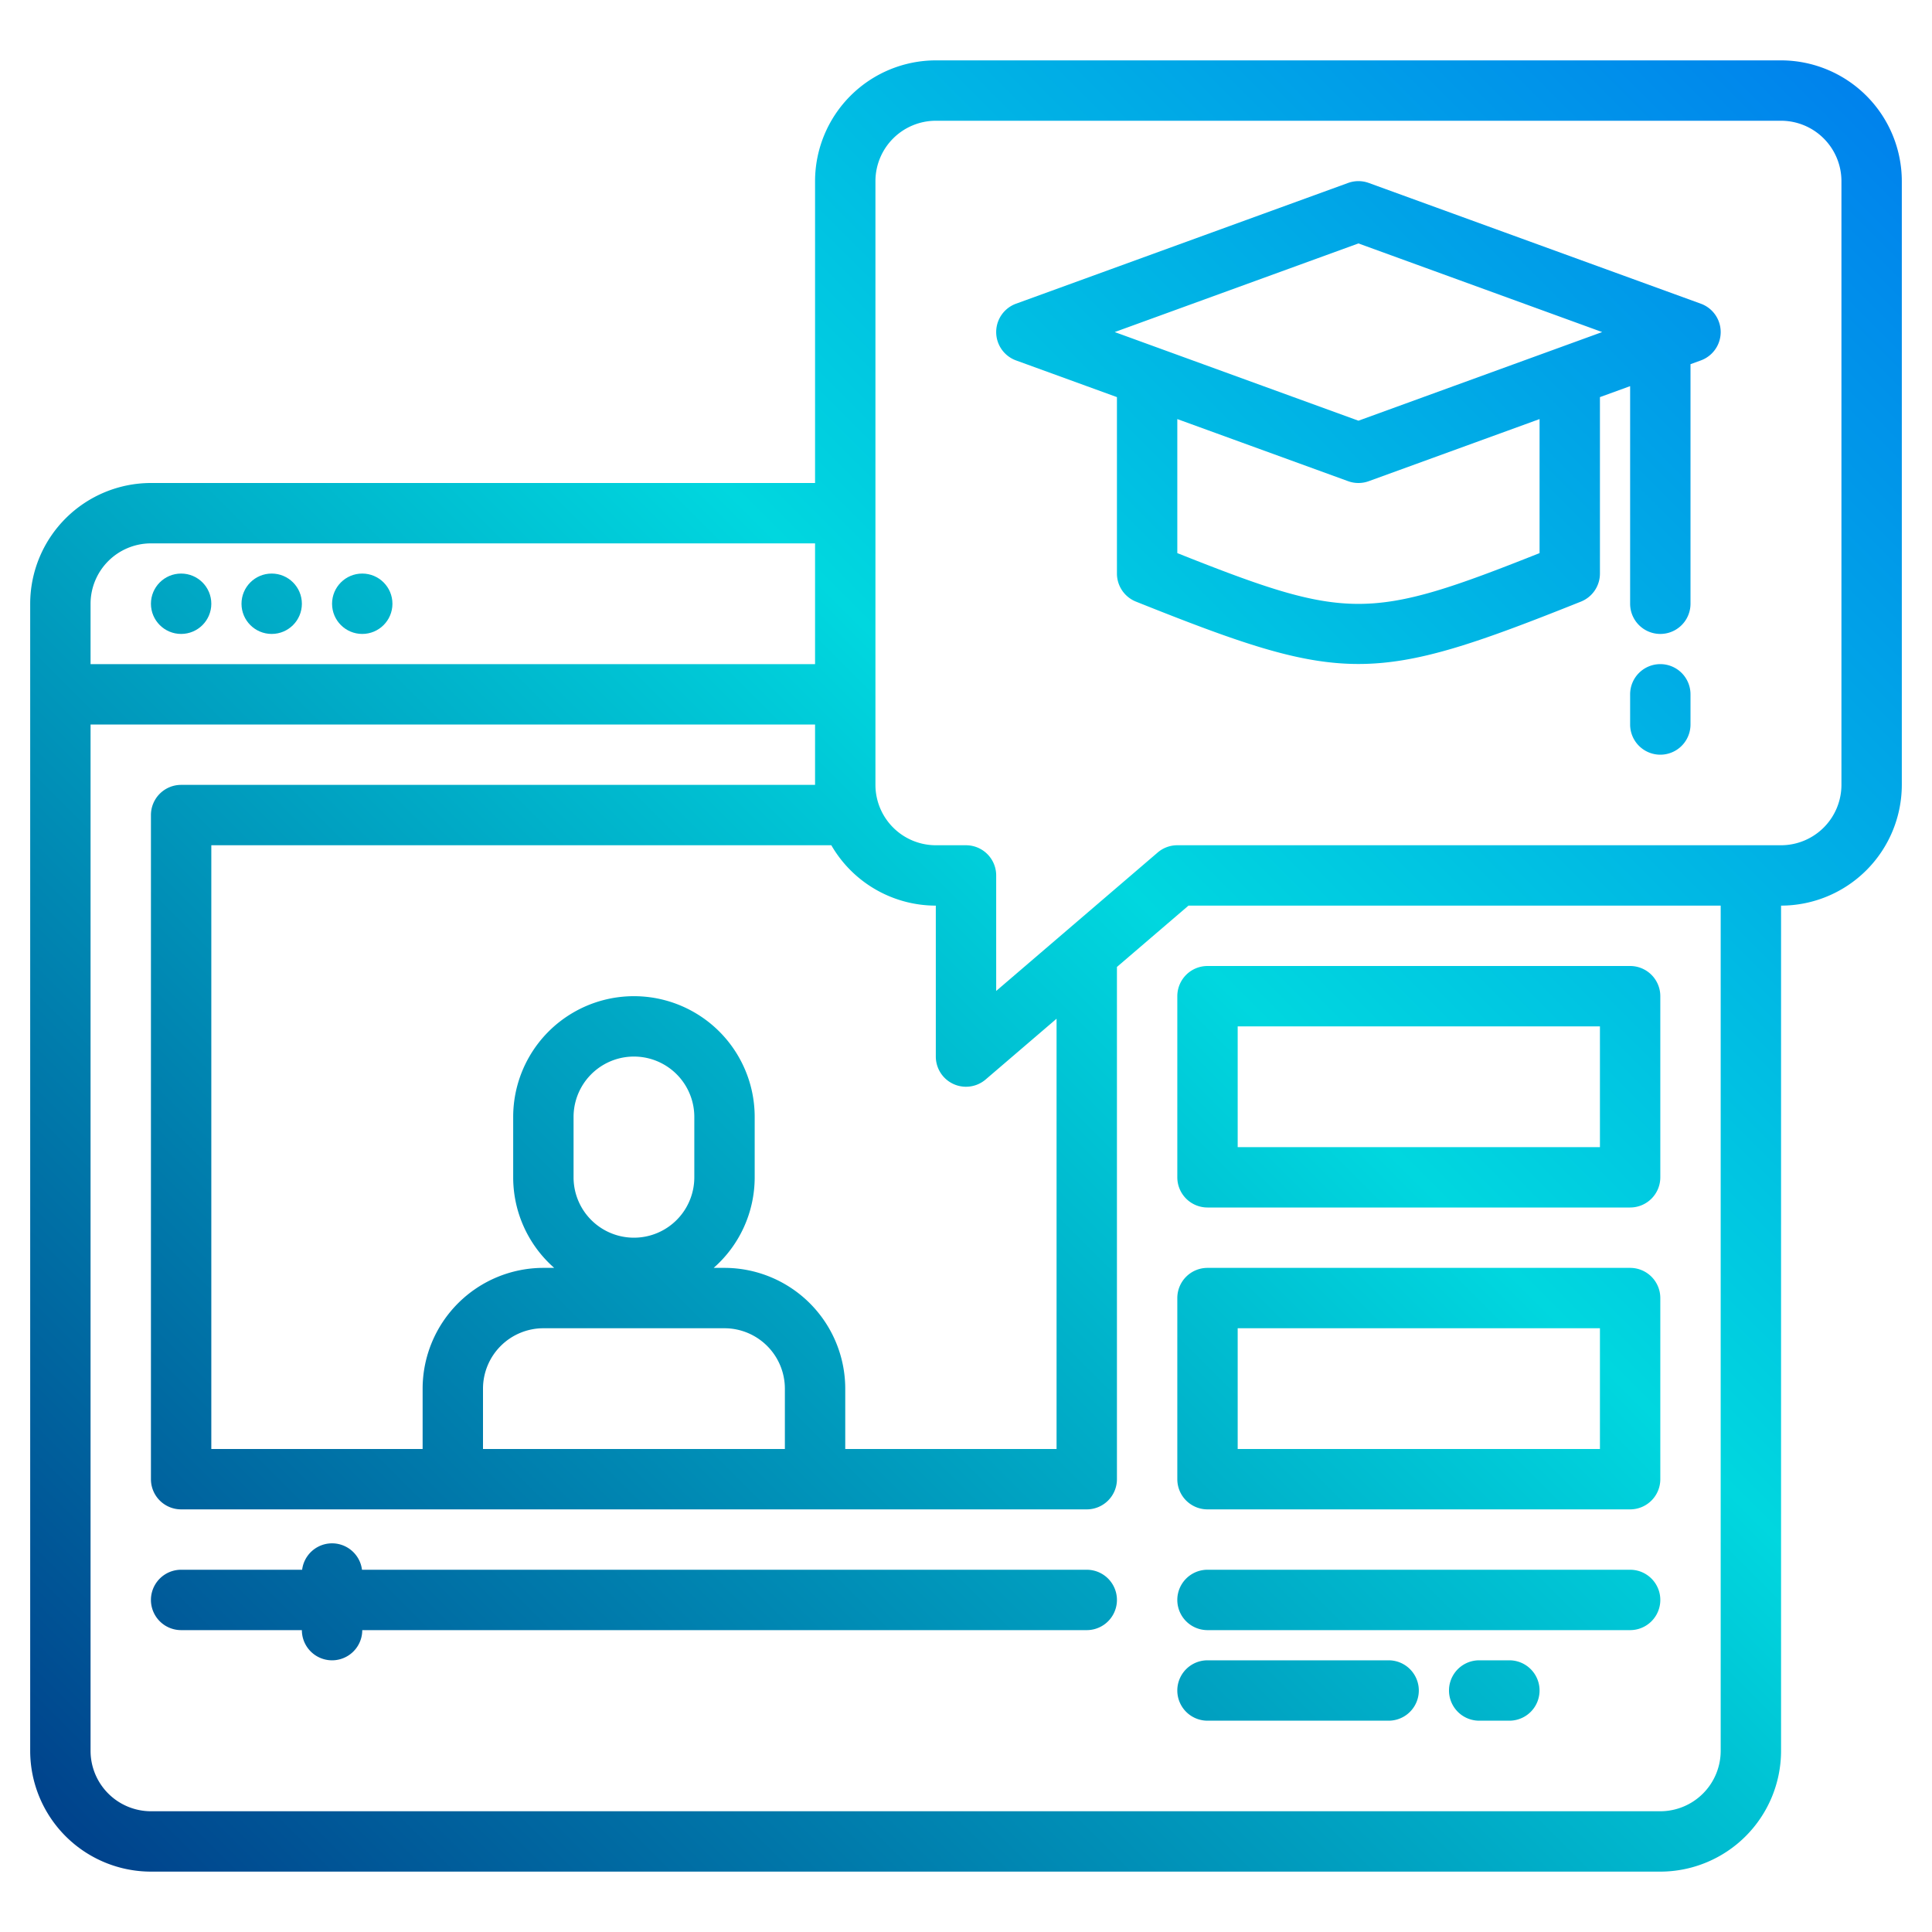 <?xml version="1.0"?>
<svg xmlns="http://www.w3.org/2000/svg" xmlns:xlink="http://www.w3.org/1999/xlink" width="512" height="512" viewBox="0 0 512 512"><defs><linearGradient id="a" data-name="New Gradient Swatch 1" x1="-136.653" y1="344.653" x2="389.306" y2="-181.306" gradientUnits="userSpaceOnUse"><stop offset="0" stop-color="#003f8a"/><stop offset="0.518" stop-color="#00d7df"/><stop offset="1" stop-color="#006df0"/></linearGradient><linearGradient id="b" x1="-124.653" y1="356.653" x2="401.306" y2="-169.306" xlink:href="#a"/><linearGradient id="c" x1="-112.653" y1="368.653" x2="413.306" y2="-157.306" xlink:href="#a"/><linearGradient id="d" x1="73.347" y1="554.653" x2="599.306" y2="28.694" xlink:href="#a"/><linearGradient id="e" x1="35.347" y1="516.653" x2="561.306" y2="-9.306" xlink:href="#a"/><linearGradient id="f" x1="-0.653" y1="480.653" x2="525.306" y2="-45.306" xlink:href="#a"/><linearGradient id="g" x1="91.347" y1="572.653" x2="617.306" y2="46.694" xlink:href="#a"/><linearGradient id="h" x1="131.347" y1="612.653" x2="657.306" y2="86.694" xlink:href="#a"/><linearGradient id="i" x1="159.347" y1="640.653" x2="685.306" y2="114.694" xlink:href="#a"/><linearGradient id="j" x1="155.347" y1="636.653" x2="681.306" y2="110.694" xlink:href="#a"/><linearGradient id="k" x1="181.347" y1="662.653" x2="707.306" y2="136.694" xlink:href="#a"/><linearGradient id="l" x1="55.347" y1="536.653" x2="581.306" y2="10.694" xlink:href="#a"/></defs><g><circle cx="48" cy="160" r="8" fill="url(#a)"/><circle cx="72" cy="160" r="8" fill="url(#b)"/><circle cx="96" cy="160" r="8" fill="url(#c)"/><path d="M440,176a8,8,0,0,0-8,8v8a8,8,0,0,0,16,0v-8A8,8,0,0,0,440,176Z" fill="url(#d)"/><path d="M472,16H248a32.042,32.042,0,0,0-32,32v80H40A32.042,32.042,0,0,0,8,160V464a32.042,32.042,0,0,0,32,32H440a32.042,32.042,0,0,0,32-32V240a32.042,32.042,0,0,0,32-32V48A32.042,32.042,0,0,0,472,16ZM220.31,224A32.01,32.01,0,0,0,248,240v40a8,8,0,0,0,13.21,6.07L280,269.97V384H224V368a32.042,32.042,0,0,0-32-32h-2.87A31.92,31.92,0,0,0,200,312V296a32,32,0,0,0-64,0v16a31.92,31.92,0,0,0,10.87,24H144a32.042,32.042,0,0,0-32,32v16H56V224ZM192,352a16.021,16.021,0,0,1,16,16v16H128V368a16.021,16.021,0,0,1,16-16Zm-40-40V296a16,16,0,0,1,32,0v16a16,16,0,0,1-32,0ZM24,160a16.021,16.021,0,0,1,16-16H216v32H24ZM456,464a16.021,16.021,0,0,1-16,16H40a16.021,16.021,0,0,1-16-16V192H216v16H48a8,8,0,0,0-8,8V392a8,8,0,0,0,8,8H288a8,8,0,0,0,8-8V256.25L314.96,240H456Zm32-256a16.021,16.021,0,0,1-16,16H312a7.975,7.975,0,0,0-5.21,1.93L264,262.61V232a8,8,0,0,0-8-8h-8a16.021,16.021,0,0,1-16-16V48a16.021,16.021,0,0,1,16-16H472a16.021,16.021,0,0,1,16,16Z" fill="url(#e)"/><path d="M450.73,80.48l-88-32a8,8,0,0,0-5.46,0l-88,32a8,8,0,0,0,0,15.04L296,105.24V152a8.006,8.006,0,0,0,5.03,7.43c27.56,11.02,43.26,16.53,58.97,16.53s31.41-5.51,58.97-16.53A8.006,8.006,0,0,0,424,152V105.24l8-2.91V160a8,8,0,0,0,16,0V96.51l2.73-.99a8,8,0,0,0,0-15.04ZM408,146.58c-45.14,17.94-50.86,17.94-96,0V111.06l45.27,16.46a8,8,0,0,0,5.46,0L408,111.06Zm-48-35.09L295.41,88,360,64.51,424.59,88Z" fill="url(#f)"/><path d="M312,264v48a8,8,0,0,0,8,8H432a8,8,0,0,0,8-8V264a8,8,0,0,0-8-8H320A8,8,0,0,0,312,264Zm16,8h96v32H328Z" fill="url(#g)"/><path d="M432,336H320a8,8,0,0,0-8,8v48a8,8,0,0,0,8,8H432a8,8,0,0,0,8-8V344A8,8,0,0,0,432,336Zm-8,48H328V352h96Z" fill="url(#h)"/><path d="M432,416H320a8,8,0,0,0,0,16H432a8,8,0,0,0,0-16Z" fill="url(#i)"/><path d="M368,440H320a8,8,0,0,0,0,16h48a8,8,0,0,0,0-16Z" fill="url(#j)"/><path d="M400,440h-8a8,8,0,0,0,0,16h8a8,8,0,0,0,0-16Z" fill="url(#k)"/><path d="M288,416H95.931a7.993,7.993,0,0,0-15.862,0H48a8,8,0,0,0,0,16H80a8,8,0,0,0,16,0H288a8,8,0,0,0,0-16Z" fill="url(#l)"/></g></svg>
